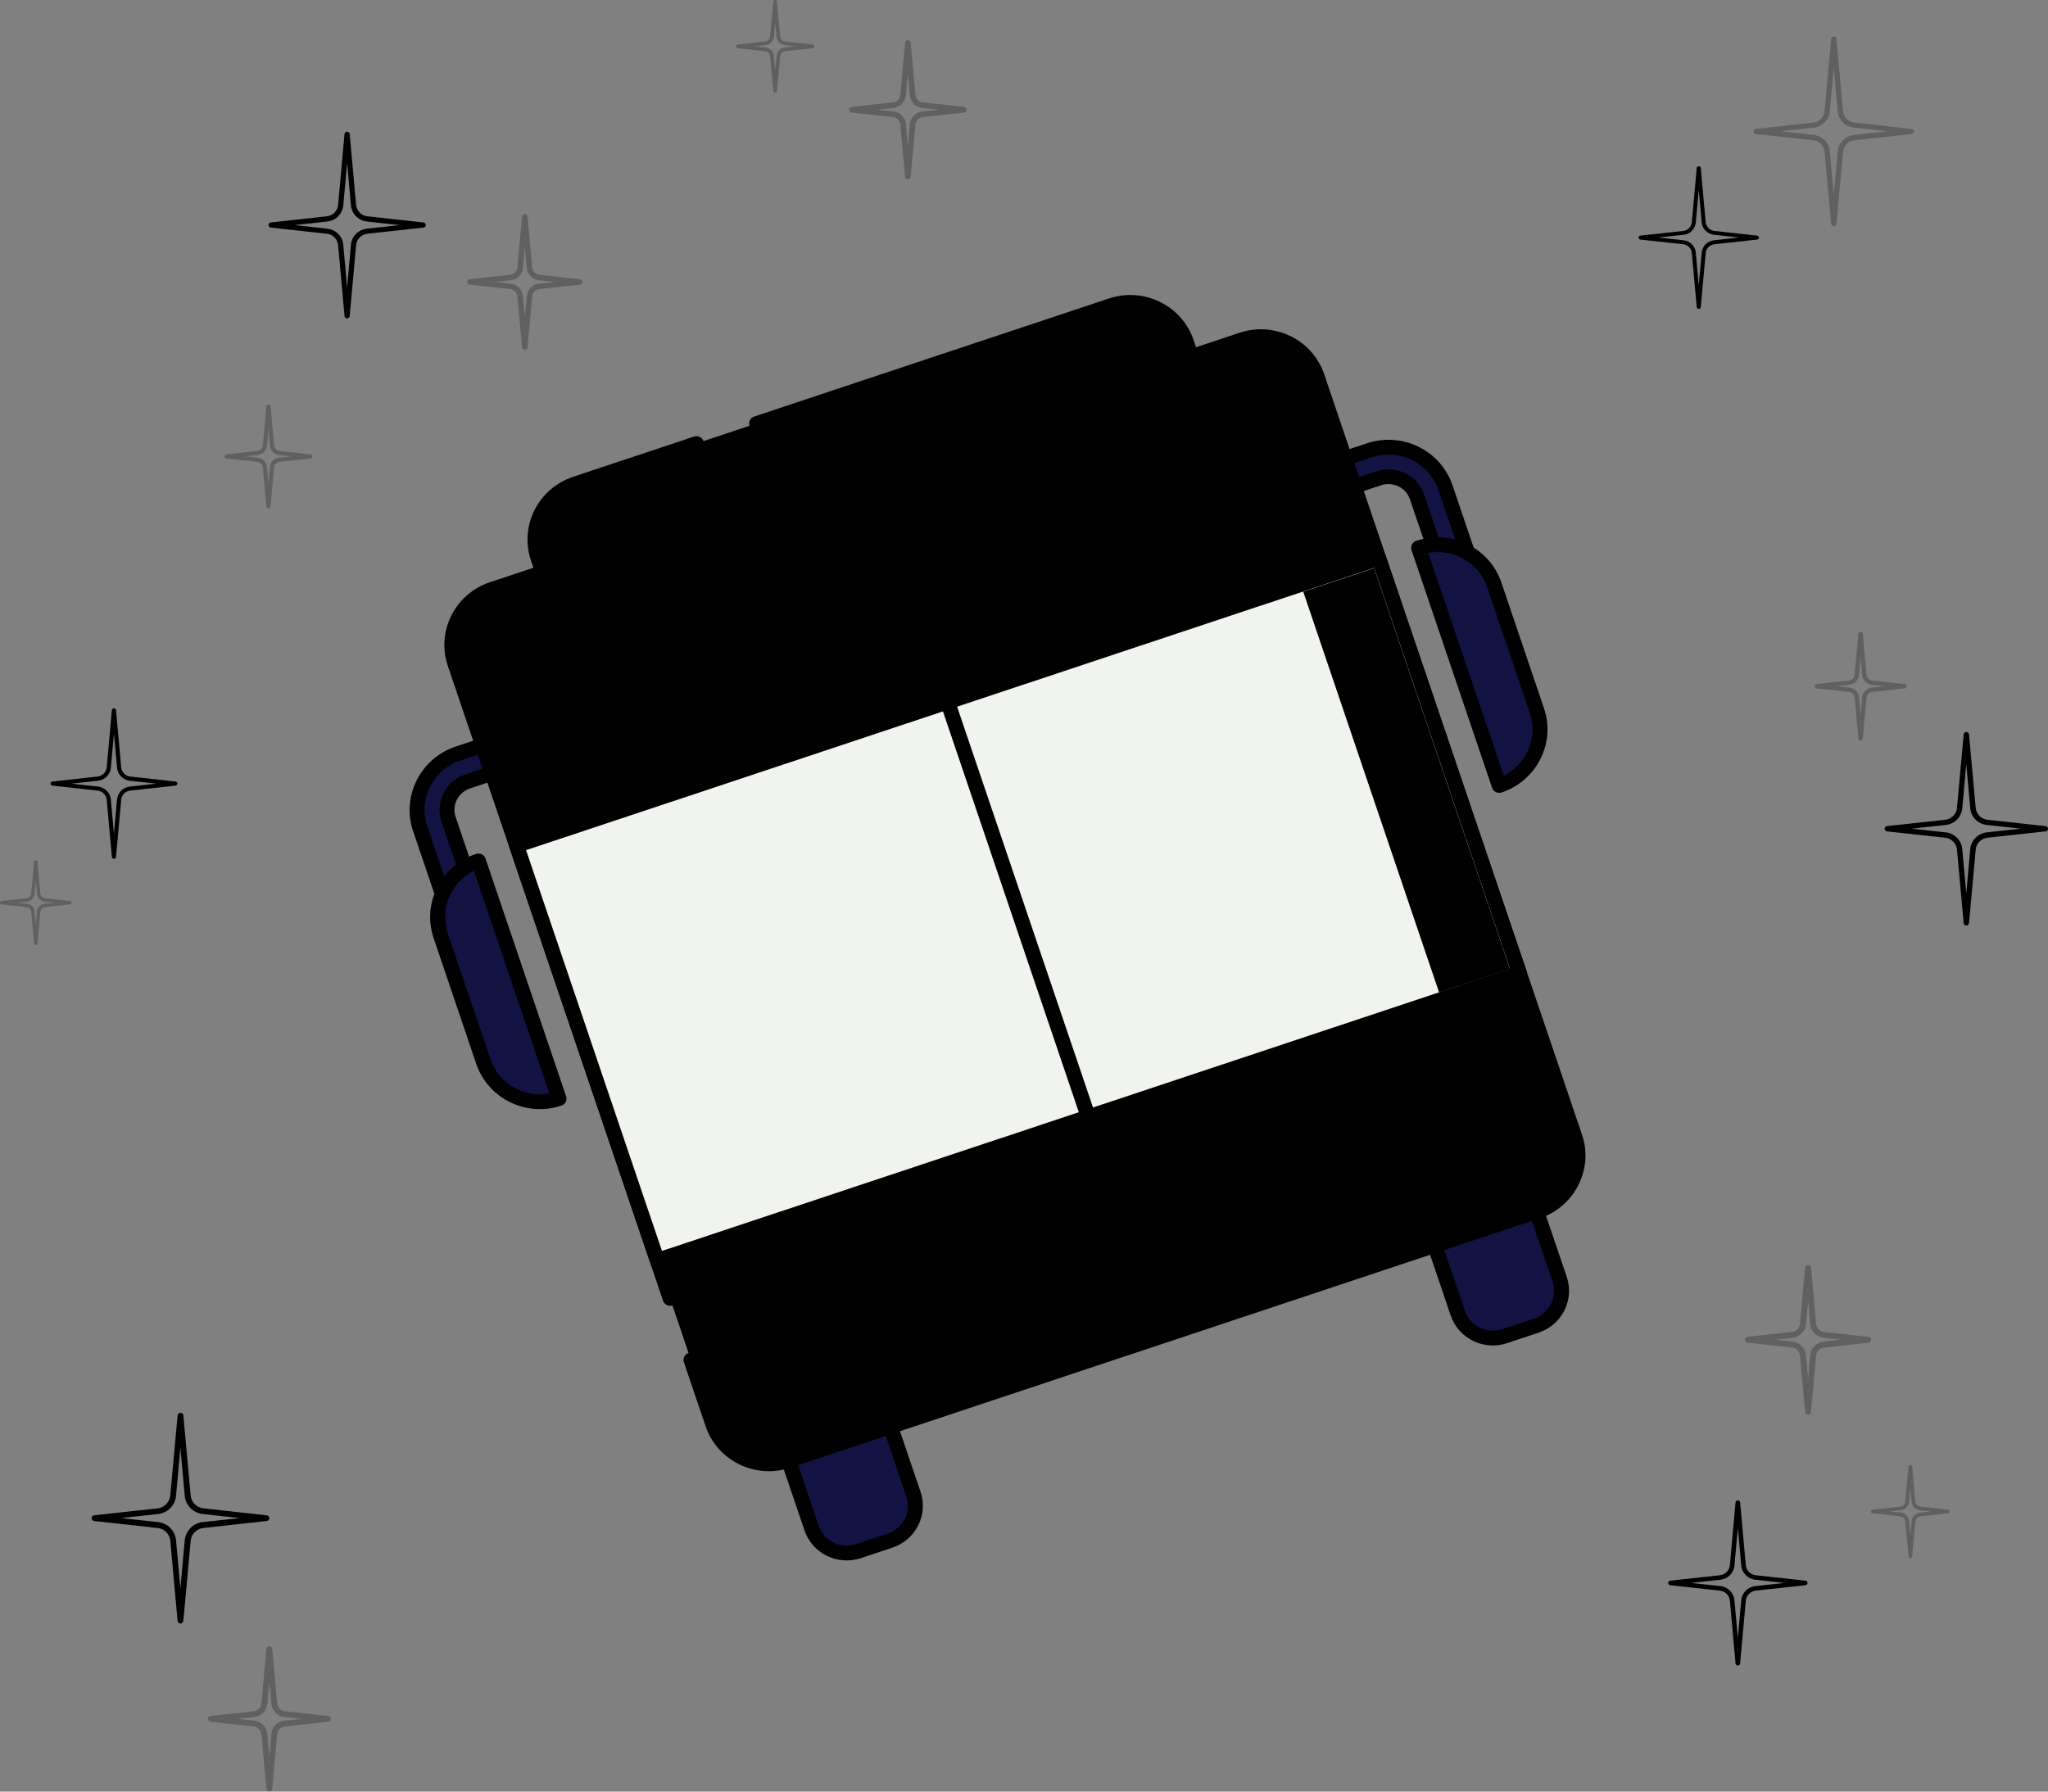 <svg width="80" height="70" viewBox="0 0 80 70" fill="none" xmlns="http://www.w3.org/2000/svg">
<rect x="0" y="0" width="80" height="70" fill="#808080" stroke="none"/>
<path d="M7.05 63.433C6.992 63.433 6.943 63.387 6.937 63.33L6.651 60.2C6.628 59.94 6.42 59.728 6.155 59.7L3.678 59.428C3.62 59.422 3.577 59.374 3.577 59.317C3.577 59.259 3.62 59.211 3.678 59.205L6.155 58.933C6.417 58.905 6.628 58.693 6.651 58.433L6.937 55.303C6.943 55.246 6.992 55.2 7.05 55.2C7.11 55.2 7.159 55.246 7.162 55.303L7.448 58.433C7.471 58.696 7.682 58.905 7.945 58.933L10.418 59.205C10.476 59.211 10.52 59.259 10.52 59.317C10.52 59.374 10.476 59.422 10.418 59.428L7.945 59.7C7.682 59.728 7.471 59.94 7.448 60.2L7.162 63.33C7.156 63.387 7.107 63.433 7.05 63.433ZM4.729 59.314L6.178 59.471C6.55 59.511 6.842 59.809 6.876 60.178L7.047 62.057L7.217 60.178C7.252 59.809 7.543 59.511 7.916 59.471L9.365 59.314L7.916 59.154C7.543 59.114 7.252 58.816 7.217 58.447L7.047 56.568L6.876 58.447C6.842 58.816 6.55 59.114 6.178 59.154L4.729 59.314Z" fill="#000000"/>
<g opacity="0.5">
<path opacity="0.5" d="M10.52 69.999C10.462 69.999 10.41 69.954 10.407 69.897L10.214 67.765C10.199 67.605 10.069 67.474 9.908 67.456L8.222 67.27C8.164 67.265 8.121 67.216 8.121 67.159C8.121 67.102 8.164 67.053 8.222 67.047L9.908 66.861C10.069 66.844 10.199 66.713 10.214 66.552L10.407 64.421C10.413 64.364 10.462 64.318 10.52 64.318C10.578 64.318 10.629 64.364 10.632 64.421L10.826 66.552C10.84 66.713 10.97 66.844 11.132 66.861L12.818 67.047C12.875 67.053 12.919 67.102 12.919 67.159C12.919 67.216 12.875 67.265 12.818 67.27L11.132 67.456C10.97 67.474 10.84 67.605 10.826 67.765L10.632 69.897C10.629 69.954 10.58 69.999 10.52 69.999ZM9.273 67.159L9.934 67.23C10.202 67.259 10.416 67.476 10.442 67.743L10.523 68.624L10.603 67.743C10.627 67.474 10.84 67.259 11.111 67.23L11.773 67.159L11.111 67.087C10.843 67.059 10.629 66.841 10.603 66.575L10.523 65.694L10.442 66.575C10.419 66.844 10.205 67.059 9.934 67.087L9.273 67.159Z" fill="#000000"/>
</g>
<path d="M4.451 33.556C4.408 33.556 4.373 33.525 4.37 33.482L4.168 31.248C4.151 31.062 4.004 30.91 3.813 30.89L2.047 30.696C2.006 30.69 1.974 30.655 1.974 30.616C1.974 30.575 2.006 30.541 2.047 30.535L3.813 30.341C4.001 30.321 4.151 30.169 4.168 29.983L4.37 27.749C4.373 27.706 4.411 27.675 4.451 27.675C4.494 27.675 4.529 27.706 4.532 27.749L4.734 29.983C4.751 30.169 4.902 30.321 5.089 30.341L6.856 30.535C6.896 30.541 6.928 30.575 6.928 30.616C6.928 30.655 6.896 30.69 6.856 30.696L5.089 30.89C4.902 30.91 4.751 31.062 4.734 31.248L4.532 33.482C4.529 33.525 4.492 33.556 4.451 33.556ZM2.797 30.618L3.831 30.733C4.096 30.761 4.304 30.973 4.33 31.236L4.451 32.578L4.572 31.236C4.596 30.973 4.806 30.761 5.072 30.733L6.105 30.618L5.072 30.504C4.806 30.475 4.598 30.264 4.572 30L4.451 28.659L4.33 30C4.307 30.264 4.096 30.475 3.831 30.504L2.797 30.618Z" fill="#000000"/>
<g opacity="0.5">
<path opacity="0.5" d="M1.397 36.926C1.363 36.926 1.334 36.9 1.331 36.866L1.218 35.624C1.21 35.53 1.134 35.456 1.039 35.444L0.058 35.335C0.023 35.333 0 35.304 0 35.27C0 35.235 0.026 35.207 0.058 35.204L1.039 35.095C1.134 35.084 1.21 35.009 1.218 34.915L1.331 33.673C1.334 33.639 1.363 33.613 1.397 33.613C1.432 33.613 1.461 33.639 1.464 33.673L1.576 34.915C1.585 35.009 1.66 35.084 1.755 35.095L2.737 35.204C2.771 35.207 2.794 35.235 2.794 35.27C2.794 35.304 2.768 35.333 2.737 35.335L1.755 35.444C1.66 35.456 1.585 35.53 1.576 35.624L1.464 36.866C1.461 36.9 1.432 36.926 1.397 36.926ZM0.67 35.27L1.054 35.312C1.21 35.33 1.337 35.456 1.351 35.613L1.397 36.128L1.443 35.613C1.458 35.456 1.582 35.33 1.741 35.312L2.125 35.27L1.741 35.227C1.585 35.209 1.458 35.084 1.443 34.926L1.397 34.411L1.351 34.926C1.337 35.084 1.212 35.209 1.054 35.227L0.67 35.27Z" fill="#000000"/>
</g>
<path d="M67.885 65.075C67.838 65.075 67.801 65.04 67.795 64.995L67.573 62.543C67.555 62.337 67.391 62.171 67.183 62.148L65.243 61.937C65.197 61.931 65.162 61.894 65.162 61.848C65.162 61.802 65.197 61.765 65.243 61.759L67.183 61.547C67.391 61.525 67.553 61.359 67.573 61.156L67.795 58.701C67.798 58.655 67.838 58.621 67.885 58.621C67.931 58.621 67.968 58.655 67.974 58.701L68.196 61.156C68.214 61.361 68.378 61.527 68.586 61.547L70.526 61.759C70.572 61.765 70.607 61.802 70.607 61.848C70.607 61.894 70.572 61.931 70.526 61.937L68.586 62.148C68.378 62.171 68.216 62.337 68.196 62.543L67.974 64.995C67.968 65.04 67.931 65.075 67.885 65.075ZM66.066 61.848L67.203 61.971C67.495 62.002 67.723 62.237 67.752 62.526L67.885 63.999L68.017 62.526C68.043 62.237 68.274 62.005 68.566 61.971L69.703 61.848L68.566 61.722C68.274 61.691 68.046 61.459 68.017 61.17L67.885 59.697L67.752 61.17C67.726 61.459 67.495 61.691 67.203 61.722L66.066 61.848Z" fill="#000000"/>
<g opacity="0.5">
<path opacity="0.5" d="M74.622 60.873C74.584 60.873 74.553 60.845 74.55 60.807L74.426 59.443C74.417 59.34 74.333 59.257 74.229 59.245L73.15 59.128C73.112 59.125 73.083 59.094 73.083 59.057C73.083 59.02 73.112 58.988 73.15 58.985L74.229 58.868C74.333 58.856 74.417 58.773 74.426 58.67L74.55 57.306C74.553 57.269 74.584 57.24 74.622 57.24C74.659 57.24 74.691 57.269 74.694 57.306L74.818 58.67C74.827 58.773 74.911 58.856 75.014 58.868L76.094 58.985C76.132 58.988 76.158 59.02 76.158 59.057C76.158 59.094 76.129 59.125 76.094 59.128L75.014 59.245C74.911 59.257 74.827 59.34 74.818 59.443L74.694 60.807C74.691 60.845 74.659 60.873 74.622 60.873ZM73.822 59.054L74.244 59.1C74.417 59.12 74.553 59.257 74.57 59.429L74.622 59.992L74.674 59.429C74.688 59.257 74.827 59.12 75 59.1L75.421 59.054L75 59.008C74.827 58.988 74.691 58.851 74.674 58.679L74.622 58.116L74.57 58.679C74.555 58.851 74.417 58.988 74.244 59.008L73.822 59.054Z" fill="#000000"/>
</g>
<g opacity="0.5">
<path opacity="0.5" d="M70.627 55.262C70.567 55.262 70.515 55.217 70.512 55.157L70.312 52.965C70.298 52.799 70.165 52.665 69.998 52.648L68.266 52.459C68.205 52.453 68.162 52.402 68.162 52.345C68.162 52.285 68.208 52.236 68.266 52.23L69.998 52.041C70.165 52.024 70.298 51.89 70.312 51.724L70.512 49.535C70.517 49.475 70.567 49.43 70.627 49.43C70.688 49.43 70.74 49.475 70.743 49.535L70.942 51.727C70.956 51.893 71.089 52.027 71.256 52.044L72.989 52.233C73.049 52.239 73.092 52.29 73.092 52.347C73.092 52.407 73.046 52.456 72.989 52.462L71.256 52.651C71.089 52.668 70.956 52.802 70.942 52.968L70.743 55.157C70.74 55.217 70.688 55.262 70.627 55.262ZM69.345 52.345L70.024 52.419C70.301 52.45 70.52 52.671 70.546 52.945L70.63 53.852L70.711 52.945C70.737 52.671 70.956 52.448 71.233 52.416L71.912 52.342L71.233 52.267C70.956 52.236 70.737 52.016 70.711 51.741L70.63 50.834L70.546 51.741C70.52 52.016 70.301 52.239 70.024 52.27L69.345 52.345Z" fill="#000000"/>
</g>
<path d="M76.81 36.162C76.755 36.162 76.712 36.122 76.706 36.068L76.444 33.193C76.421 32.952 76.23 32.758 75.987 32.732L73.713 32.483C73.661 32.478 73.62 32.432 73.62 32.38C73.62 32.326 73.661 32.283 73.713 32.277L75.987 32.029C76.23 32.003 76.421 31.808 76.444 31.568L76.706 28.693C76.712 28.639 76.755 28.599 76.81 28.599C76.865 28.599 76.908 28.639 76.914 28.693L77.177 31.568C77.2 31.808 77.39 32.003 77.633 32.029L79.908 32.277C79.96 32.283 80 32.329 80 32.38C80 32.435 79.96 32.478 79.908 32.483L77.633 32.732C77.39 32.758 77.197 32.952 77.177 33.193L76.914 36.068C76.908 36.119 76.865 36.162 76.81 36.162ZM74.68 32.377L76.011 32.523C76.351 32.56 76.62 32.832 76.651 33.173L76.807 34.901L76.963 33.173C76.995 32.835 77.263 32.56 77.604 32.523L78.935 32.377L77.604 32.232C77.263 32.194 76.992 31.923 76.963 31.582L76.807 29.854L76.651 31.582C76.62 31.92 76.351 32.194 76.011 32.232L74.68 32.377Z" fill="#000000"/>
<g opacity="0.5">
<path opacity="0.5" d="M72.679 28.942C72.636 28.942 72.599 28.908 72.593 28.865L72.448 27.266C72.437 27.146 72.341 27.048 72.22 27.034L70.956 26.897C70.913 26.891 70.881 26.857 70.881 26.811C70.881 26.768 70.913 26.731 70.956 26.728L72.22 26.591C72.341 26.576 72.44 26.479 72.448 26.359L72.593 24.76C72.596 24.717 72.633 24.683 72.679 24.683C72.723 24.683 72.76 24.717 72.766 24.76L72.91 26.359C72.922 26.479 73.017 26.576 73.141 26.591L74.406 26.728C74.449 26.734 74.481 26.768 74.481 26.811C74.481 26.854 74.449 26.891 74.406 26.897L73.141 27.034C73.02 27.048 72.922 27.146 72.91 27.266L72.766 28.865C72.76 28.908 72.723 28.942 72.679 28.942ZM71.741 26.811L72.238 26.865C72.44 26.888 72.601 27.048 72.619 27.251L72.679 27.912L72.74 27.251C72.757 27.051 72.919 26.888 73.121 26.865L73.618 26.811L73.121 26.756C72.919 26.734 72.757 26.573 72.74 26.37L72.679 25.71L72.619 26.37C72.601 26.571 72.44 26.734 72.238 26.756L71.741 26.811Z" fill="#000000"/>
</g>
<path d="M13.559 12.439C13.507 12.439 13.464 12.399 13.458 12.348L13.207 9.576C13.187 9.344 13.002 9.158 12.768 9.132L10.577 8.892C10.525 8.886 10.488 8.843 10.488 8.792C10.488 8.74 10.525 8.697 10.577 8.692L12.768 8.451C13.002 8.426 13.187 8.24 13.207 8.008L13.458 5.236C13.464 5.185 13.507 5.145 13.559 5.145C13.611 5.145 13.654 5.185 13.66 5.236L13.911 8.008C13.931 8.24 14.116 8.426 14.35 8.451L16.541 8.692C16.593 8.697 16.631 8.74 16.631 8.792C16.631 8.843 16.593 8.886 16.541 8.892L14.35 9.132C14.116 9.158 13.931 9.344 13.911 9.576L13.66 12.348C13.657 12.402 13.611 12.439 13.559 12.439ZM11.507 8.795L12.791 8.935C13.12 8.972 13.38 9.232 13.409 9.561L13.559 11.226L13.709 9.561C13.738 9.235 13.998 8.972 14.327 8.935L15.612 8.795L14.327 8.654C13.998 8.617 13.738 8.357 13.709 8.028L13.559 6.363L13.409 8.028C13.38 8.354 13.12 8.617 12.791 8.654L11.507 8.795Z" fill="#000000"/>
<g opacity="0.5">
<path opacity="0.5" d="M10.488 19.861C10.445 19.861 10.41 19.829 10.407 19.787L10.268 18.265C10.257 18.15 10.168 18.056 10.049 18.044L8.845 17.913C8.805 17.907 8.773 17.873 8.773 17.833C8.773 17.793 8.805 17.759 8.845 17.753L10.049 17.621C10.165 17.61 10.257 17.515 10.268 17.401L10.407 15.879C10.41 15.836 10.447 15.805 10.488 15.805C10.531 15.805 10.566 15.836 10.569 15.879L10.707 17.401C10.719 17.515 10.808 17.61 10.927 17.621L12.13 17.753C12.171 17.759 12.203 17.793 12.203 17.833C12.203 17.873 12.171 17.907 12.13 17.913L10.927 18.044C10.811 18.056 10.719 18.15 10.707 18.265L10.569 19.787C10.563 19.829 10.528 19.861 10.488 19.861ZM9.596 17.83L10.066 17.881C10.26 17.901 10.413 18.056 10.43 18.248L10.488 18.88L10.546 18.248C10.563 18.056 10.716 17.901 10.909 17.881L11.38 17.83L10.909 17.779C10.716 17.759 10.563 17.604 10.546 17.412L10.488 16.78L10.43 17.412C10.413 17.604 10.26 17.759 10.066 17.779L9.596 17.83Z" fill="#000000"/>
</g>
<g opacity="0.5">
<path opacity="0.5" d="M20.499 13.673C20.444 13.673 20.398 13.63 20.392 13.576L20.21 11.582C20.196 11.431 20.078 11.31 19.925 11.293L18.348 11.122C18.294 11.116 18.253 11.07 18.253 11.016C18.253 10.961 18.294 10.916 18.348 10.91L19.925 10.738C20.078 10.721 20.196 10.601 20.21 10.45L20.392 8.456C20.398 8.401 20.444 8.358 20.499 8.358C20.554 8.358 20.6 8.401 20.606 8.456L20.788 10.45C20.802 10.601 20.921 10.721 21.073 10.738L22.65 10.91C22.704 10.916 22.745 10.961 22.745 11.016C22.745 11.07 22.704 11.116 22.65 11.122L21.073 11.293C20.921 11.31 20.802 11.431 20.788 11.582L20.606 13.576C20.6 13.63 20.554 13.673 20.499 13.673ZM19.333 11.016L19.951 11.085C20.202 11.113 20.404 11.313 20.427 11.565L20.502 12.392L20.577 11.565C20.6 11.313 20.799 11.113 21.05 11.085L21.668 11.016L21.05 10.947C20.799 10.919 20.597 10.718 20.577 10.467L20.502 9.64L20.427 10.467C20.404 10.718 20.205 10.919 19.951 10.947L19.333 11.016Z" fill="#000000"/>
</g>
<g opacity="0.5">
<path opacity="0.5" d="M30.279 3.621C30.241 3.621 30.21 3.593 30.207 3.556L30.083 2.197C30.074 2.094 29.99 2.011 29.886 2L28.812 1.882C28.775 1.879 28.749 1.848 28.749 1.811C28.749 1.774 28.778 1.742 28.812 1.739L29.886 1.622C29.99 1.611 30.071 1.528 30.083 1.425L30.207 0.066C30.21 0.029 30.241 0 30.279 0C30.317 0 30.348 0.029 30.351 0.066L30.475 1.425C30.484 1.528 30.568 1.611 30.672 1.622L31.745 1.739C31.783 1.742 31.809 1.774 31.809 1.811C31.809 1.848 31.78 1.879 31.745 1.882L30.672 2C30.568 2.011 30.487 2.094 30.475 2.197L30.351 3.556C30.348 3.593 30.317 3.621 30.279 3.621ZM29.485 1.811L29.907 1.857C30.08 1.877 30.215 2.014 30.23 2.183L30.282 2.746L30.334 2.183C30.348 2.011 30.487 1.874 30.657 1.854L31.079 1.808L30.657 1.762C30.484 1.742 30.348 1.605 30.334 1.436L30.282 0.872L30.23 1.436C30.215 1.608 30.077 1.745 29.907 1.765L29.485 1.811Z" fill="#000000"/>
</g>
<g opacity="0.5">
<path opacity="0.5" d="M35.463 7.004C35.406 7.004 35.359 6.962 35.354 6.907L35.169 4.868C35.154 4.713 35.03 4.587 34.877 4.573L33.264 4.396C33.209 4.39 33.166 4.344 33.166 4.287C33.166 4.23 33.206 4.187 33.264 4.178L34.877 4.001C35.033 3.984 35.157 3.861 35.169 3.706L35.354 1.667C35.359 1.609 35.406 1.569 35.463 1.569C35.521 1.569 35.567 1.612 35.573 1.667L35.758 3.706C35.772 3.861 35.896 3.987 36.049 4.001L37.663 4.178C37.718 4.184 37.761 4.23 37.761 4.287C37.761 4.344 37.721 4.387 37.663 4.396L36.049 4.573C35.894 4.59 35.769 4.713 35.758 4.868L35.573 6.907C35.567 6.964 35.518 7.004 35.463 7.004ZM34.268 4.287L34.901 4.356C35.157 4.384 35.362 4.59 35.385 4.848L35.463 5.691L35.541 4.848C35.564 4.59 35.769 4.384 36.026 4.356L36.658 4.287L36.026 4.218C35.769 4.19 35.564 3.984 35.541 3.726L35.463 2.882L35.385 3.726C35.362 3.984 35.157 4.19 34.901 4.218L34.268 4.287Z" fill="#000000"/>
</g>
<path d="M66.357 12.069C66.317 12.069 66.285 12.038 66.279 12.001L66.086 9.884C66.069 9.707 65.93 9.564 65.751 9.544L64.077 9.36C64.039 9.358 64.008 9.323 64.008 9.283C64.008 9.243 64.036 9.212 64.077 9.206L65.751 9.023C65.93 9.003 66.072 8.86 66.086 8.682L66.279 6.563C66.282 6.523 66.317 6.494 66.357 6.494C66.398 6.494 66.43 6.526 66.435 6.563L66.629 8.682C66.646 8.86 66.787 9.003 66.964 9.023L68.638 9.206C68.678 9.209 68.707 9.243 68.707 9.283C68.707 9.323 68.678 9.355 68.638 9.36L66.964 9.544C66.785 9.564 66.643 9.707 66.629 9.884L66.435 12.001C66.43 12.038 66.398 12.069 66.357 12.069ZM64.787 9.28L65.769 9.389C66.02 9.418 66.219 9.618 66.242 9.867L66.357 11.14L66.473 9.867C66.496 9.618 66.695 9.418 66.946 9.389L67.928 9.28L66.946 9.172C66.695 9.143 66.496 8.943 66.473 8.694L66.357 7.421L66.242 8.694C66.219 8.943 66.02 9.143 65.769 9.172L64.787 9.28Z" fill="#000000"/>
<g opacity="0.5">
<path opacity="0.5" d="M71.634 8.846C71.582 8.846 71.536 8.806 71.53 8.755L71.273 5.931C71.253 5.694 71.063 5.505 70.826 5.479L68.592 5.236C68.54 5.23 68.499 5.187 68.499 5.136C68.499 5.084 68.54 5.041 68.592 5.036L70.826 4.79C71.063 4.764 71.253 4.572 71.273 4.338L71.53 1.514C71.536 1.463 71.579 1.423 71.634 1.423C71.686 1.423 71.732 1.463 71.735 1.514L71.992 4.338C72.012 4.575 72.203 4.764 72.44 4.79L74.674 5.036C74.726 5.041 74.766 5.084 74.766 5.136C74.766 5.187 74.726 5.23 74.674 5.236L72.44 5.479C72.203 5.505 72.012 5.697 71.992 5.931L71.738 8.755C71.732 8.806 71.689 8.846 71.634 8.846ZM69.541 5.13L70.849 5.273C71.184 5.31 71.45 5.579 71.478 5.911L71.634 7.607L71.787 5.911C71.819 5.579 72.082 5.31 72.417 5.273L73.724 5.13L72.417 4.987C72.082 4.95 71.816 4.684 71.787 4.349L71.634 2.653L71.478 4.349C71.45 4.681 71.184 4.95 70.849 4.987L69.541 5.13Z" fill="#000000"/>
</g>
<path d="M58.249 26.147C57.943 26.248 57.612 26.086 57.51 25.785L55.353 19.423C55.147 18.814 54.476 18.485 53.859 18.691L18.266 30.538C17.648 30.743 17.314 31.407 17.52 32.016L19.677 38.377C19.779 38.679 19.614 39.006 19.308 39.108C19.003 39.21 18.672 39.047 18.57 38.746L16.413 32.384C16.002 31.172 16.667 29.854 17.895 29.445L53.489 17.598C54.717 17.189 56.05 17.843 56.461 19.055L58.617 25.416C58.719 25.718 58.554 26.045 58.249 26.147Z" fill="#121243"/>
<path d="M58.342 26.415C57.884 26.568 57.387 26.324 57.233 25.872L55.077 19.511C54.922 19.052 54.417 18.805 53.952 18.959L18.359 30.806C17.894 30.961 17.642 31.46 17.798 31.919L19.954 38.281C20.107 38.732 19.859 39.224 19.401 39.377C18.944 39.529 18.446 39.285 18.293 38.833L16.137 32.472C15.675 31.11 16.423 29.627 17.803 29.168L53.396 17.32C54.777 16.861 56.276 17.596 56.738 18.958L58.895 25.319C59.048 25.771 58.8 26.263 58.342 26.415V26.415ZM18.174 30.26L53.767 18.413C54.537 18.157 55.373 18.567 55.631 19.326L57.787 25.688C57.838 25.839 58.004 25.92 58.156 25.869C58.309 25.818 58.392 25.654 58.341 25.504L56.184 19.142C55.825 18.081 54.657 17.509 53.582 17.867L17.988 29.714C16.913 30.072 16.331 31.226 16.691 32.288L18.847 38.649C18.898 38.8 19.064 38.881 19.216 38.83C19.369 38.779 19.451 38.615 19.401 38.465L17.244 32.103C16.987 31.343 17.404 30.517 18.174 30.26Z" fill="#000000"/>
<path d="M31.701 59.716L30.368 55.784L34.348 54.46L35.68 58.392C35.934 59.139 35.525 59.949 34.768 60.201L33.531 60.613C32.774 60.865 31.954 60.464 31.701 59.716Z" fill="#121243"/>
<path d="M34.863 60.467L33.627 60.879C32.718 61.181 31.731 60.697 31.427 59.8L30.094 55.868C30.043 55.717 30.125 55.553 30.278 55.503L34.257 54.178C34.41 54.127 34.576 54.208 34.627 54.359L35.96 58.292C36.264 59.189 35.772 60.164 34.863 60.467ZM30.74 55.957L31.98 59.616C32.182 60.212 32.838 60.533 33.441 60.332L34.678 59.921C35.281 59.72 35.608 59.072 35.406 58.476L34.166 54.817L30.74 55.957Z" fill="#000000"/>
<path d="M56.948 51.313L55.615 47.381L59.594 46.056L60.927 49.988C61.181 50.736 60.772 51.546 60.014 51.798L58.778 52.209C58.021 52.462 57.201 52.06 56.948 51.313Z" fill="#121243"/>
<path d="M60.105 52.068L58.869 52.479C57.96 52.782 56.973 52.298 56.669 51.401L55.336 47.468C55.285 47.318 55.367 47.154 55.52 47.103L59.499 45.779C59.652 45.728 59.818 45.809 59.869 45.96L61.202 49.892C61.506 50.789 61.014 51.765 60.105 52.068ZM55.982 47.557L57.222 51.217C57.424 51.813 58.08 52.134 58.684 51.933L59.92 51.522C60.523 51.321 60.85 50.672 60.648 50.077L59.408 46.417L55.982 47.557Z" fill="#000000"/>
<path d="M26.991 53.138L27.839 55.638C28.245 56.837 29.559 57.482 30.775 57.077L60.055 47.331C61.27 46.927 61.926 45.627 61.519 44.428L51.449 14.717C51.042 13.518 49.728 12.874 48.513 13.279L19.232 23.025C18.017 23.429 17.361 24.729 17.768 25.928L26.177 50.735L26.991 53.138Z" fill="#000000"/>
<path d="M60.148 47.6L30.868 57.346C29.502 57.8 28.019 57.074 27.563 55.726L26.715 53.225C26.664 53.074 26.746 52.911 26.899 52.86C27.052 52.809 27.217 52.89 27.268 53.041L28.116 55.542C28.471 56.588 29.622 57.152 30.683 56.799L59.963 47.053C61.024 46.7 61.598 45.562 61.243 44.516L51.172 14.805C50.818 13.758 49.666 13.194 48.606 13.547L19.325 23.293C18.265 23.646 17.691 24.785 18.046 25.831L26.454 50.639C26.505 50.789 26.423 50.953 26.27 51.004C26.117 51.055 25.952 50.974 25.901 50.823L17.492 26.016C17.035 24.668 17.774 23.201 19.14 22.747L48.421 13.001C49.786 12.546 51.269 13.273 51.726 14.621L61.797 44.331C62.254 45.679 61.514 47.145 60.148 47.6Z" fill="#000000"/>
<path d="M27.203 17.327L22.48 18.899C21.265 19.303 20.61 20.602 21.016 21.801L21.207 22.364L46.536 13.933L46.346 13.37C45.939 12.172 44.625 11.528 43.41 11.932L29.552 16.545L27.203 17.327Z" fill="#000000"/>
<path d="M46.63 14.21L21.3 22.64C21.147 22.691 20.982 22.61 20.931 22.459L20.74 21.896C20.283 20.549 21.023 19.083 22.389 18.629L27.111 17.057C27.264 17.006 27.43 17.087 27.481 17.238C27.532 17.388 27.449 17.552 27.297 17.603L22.574 19.175C21.513 19.528 20.939 20.666 21.294 21.712L21.392 22.002L46.168 13.755L46.069 13.466C45.715 12.419 44.564 11.856 43.503 12.209L29.645 16.821C29.492 16.872 29.327 16.791 29.276 16.64C29.224 16.489 29.307 16.326 29.46 16.275L43.318 11.662C44.684 11.208 46.166 11.934 46.623 13.281L46.814 13.844C46.865 13.995 46.782 14.159 46.63 14.21Z" fill="#000000"/>
<path d="M20.179 33.039L53.86 21.829L59.354 38.036L25.673 49.246L20.179 33.039Z" fill="#F0F3EE"/>
<path d="M59.447 38.304L25.766 49.515C25.613 49.566 25.448 49.484 25.397 49.334L19.903 33.127C19.852 32.976 19.935 32.812 20.087 32.761L53.768 21.551C53.921 21.5 54.086 21.581 54.137 21.732L59.631 37.939C59.682 38.09 59.6 38.253 59.447 38.304ZM25.858 48.876L58.985 37.85L53.676 22.189L20.549 33.216L25.858 48.876Z" fill="#000000"/>
<path d="M38.416 48.51L39.112 50.561C39.182 50.767 39.408 50.878 39.617 50.808L49.17 47.629C49.379 47.559 49.492 47.335 49.422 47.129L48.727 45.078C48.657 44.871 48.431 44.76 48.221 44.83L38.669 48.01C38.459 48.079 38.346 48.303 38.416 48.51V48.51Z" fill="#000000"/>
<path d="M49.265 47.909L39.712 51.089C39.35 51.209 38.958 51.017 38.837 50.66L38.142 48.609C38.021 48.252 38.217 47.864 38.578 47.744L48.131 44.564C48.493 44.444 48.885 44.636 49.006 44.993L49.702 47.044C49.822 47.401 49.627 47.789 49.265 47.909ZM38.764 48.29C38.707 48.309 38.676 48.369 38.695 48.425L39.391 50.476C39.41 50.532 39.471 50.562 39.527 50.543L49.08 47.363C49.136 47.344 49.167 47.284 49.148 47.228L48.453 45.177C48.434 45.121 48.373 45.092 48.316 45.11L38.764 48.29Z" fill="#000000"/>
<path d="M33.797 51.299C34.223 52.555 33.535 53.918 32.261 54.342C30.987 54.766 29.609 54.091 29.183 52.834C28.757 51.577 29.444 50.215 30.718 49.791C31.992 49.367 33.371 50.042 33.797 51.299Z" fill="#000000"/>
<path d="M32.351 54.611C30.927 55.086 29.38 54.328 28.904 52.922C28.427 51.517 29.198 49.987 30.623 49.513C32.048 49.039 33.595 49.797 34.071 51.202C34.548 52.608 33.776 54.137 32.351 54.611V54.611ZM30.808 50.059C29.689 50.432 29.083 51.634 29.457 52.738C29.832 53.842 31.047 54.438 32.166 54.065C33.286 53.693 33.892 52.491 33.517 51.387C33.143 50.282 31.928 49.687 30.808 50.059V50.059Z" fill="#000000"/>
<path d="M58.748 42.992C59.174 44.249 58.487 45.611 57.213 46.036C55.939 46.46 54.56 45.785 54.134 44.528C53.708 43.271 54.396 41.908 55.67 41.484C56.944 41.06 58.322 41.735 58.748 42.992Z" fill="#000000"/>
<path d="M57.303 46.324C55.878 46.799 54.332 46.041 53.855 44.635C53.379 43.229 54.15 41.7 55.575 41.226C57 40.752 58.546 41.51 59.023 42.915C59.499 44.321 58.728 45.85 57.303 46.324ZM55.76 41.772C54.641 42.145 54.035 43.346 54.409 44.451C54.783 45.555 55.999 46.151 57.118 45.778C58.237 45.406 58.843 44.204 58.469 43.099C58.095 41.995 56.879 41.4 55.76 41.772Z" fill="#000000"/>
<path d="M47.025 17.029L22.708 25.123C21.75 25.442 21.234 26.466 21.554 27.41C21.874 28.355 22.91 28.862 23.867 28.543L48.185 20.449C49.142 20.131 49.659 19.107 49.339 18.162C49.018 17.218 47.983 16.71 47.025 17.029Z" fill="#000000"/>
<path d="M48.278 20.718L23.961 28.812C22.852 29.181 21.649 28.591 21.278 27.498C20.907 26.404 21.508 25.215 22.616 24.846L46.934 16.751C48.042 16.382 49.246 16.972 49.617 18.066C49.987 19.159 49.387 20.349 48.278 20.718ZM22.801 25.392C21.998 25.659 21.563 26.521 21.832 27.314C22.1 28.106 22.972 28.533 23.776 28.266L48.093 20.172C48.897 19.905 49.332 19.042 49.063 18.25C48.794 17.457 47.922 17.03 47.119 17.298L22.801 25.392Z" fill="#000000"/>
<path d="M42.607 43.918C42.454 43.969 42.288 43.888 42.237 43.737L36.744 27.53C36.693 27.379 36.775 27.216 36.928 27.165C37.081 27.114 37.246 27.195 37.297 27.346L42.791 43.553C42.842 43.704 42.76 43.867 42.607 43.918Z" fill="#000000"/>
<path d="M21.834 42.929C20.611 43.337 19.288 42.688 18.879 41.481L17.212 36.564C16.803 35.357 17.463 34.049 18.686 33.642L21.834 42.929Z" fill="#121243"/>
<path d="M21.929 43.198C20.555 43.655 19.064 42.925 18.604 41.569L16.938 36.652C16.478 35.296 17.222 33.821 18.596 33.364C18.748 33.313 18.914 33.394 18.965 33.545L22.113 42.833C22.164 42.984 22.082 43.147 21.929 43.198ZM18.511 34.022C17.618 34.467 17.165 35.506 17.491 36.468L19.158 41.385C19.484 42.346 20.477 42.904 21.46 42.725L18.511 34.022Z" fill="#000000"/>
<path d="M58.562 30.695L55.414 21.407C56.637 21 57.96 21.649 58.369 22.855L60.036 27.773C60.445 28.979 59.785 30.288 58.562 30.695Z" fill="#121243"/>
<path d="M58.655 30.964C58.502 31.014 58.337 30.933 58.286 30.783L55.138 21.495C55.086 21.344 55.169 21.18 55.322 21.13C56.696 20.672 58.187 21.403 58.647 22.759L60.313 27.676C60.773 29.031 60.029 30.506 58.655 30.964ZM55.79 21.603L58.74 30.306C59.633 29.86 60.086 28.822 59.76 27.86L58.093 22.943C57.767 21.982 56.773 21.424 55.79 21.603Z" fill="#000000"/>
<path d="M48.605 13.549L45.837 14.471C46.898 14.117 48.049 14.683 48.403 15.728L48.853 17.056C49.199 17.301 49.473 17.654 49.618 18.082C49.763 18.51 49.76 18.955 49.633 19.358L50.722 22.57L53.49 21.649L51.171 14.807C50.817 13.761 49.666 13.196 48.605 13.549Z" fill="#000000"/>
<path d="M56.403 39.317L57.019 41.133C57.926 41.325 58.71 41.972 59.026 42.903C59.342 43.835 59.109 44.821 58.503 45.517C58.8 46.54 58.23 47.626 57.196 47.97L59.965 47.048C61.026 46.695 61.599 45.558 61.244 44.511L59.172 38.395L56.403 39.317Z" fill="#000000"/>
<path d="M50.908 23.118L53.676 22.197L58.985 37.858L56.216 38.78L50.908 23.118Z" fill="#000000"/>
</svg>
